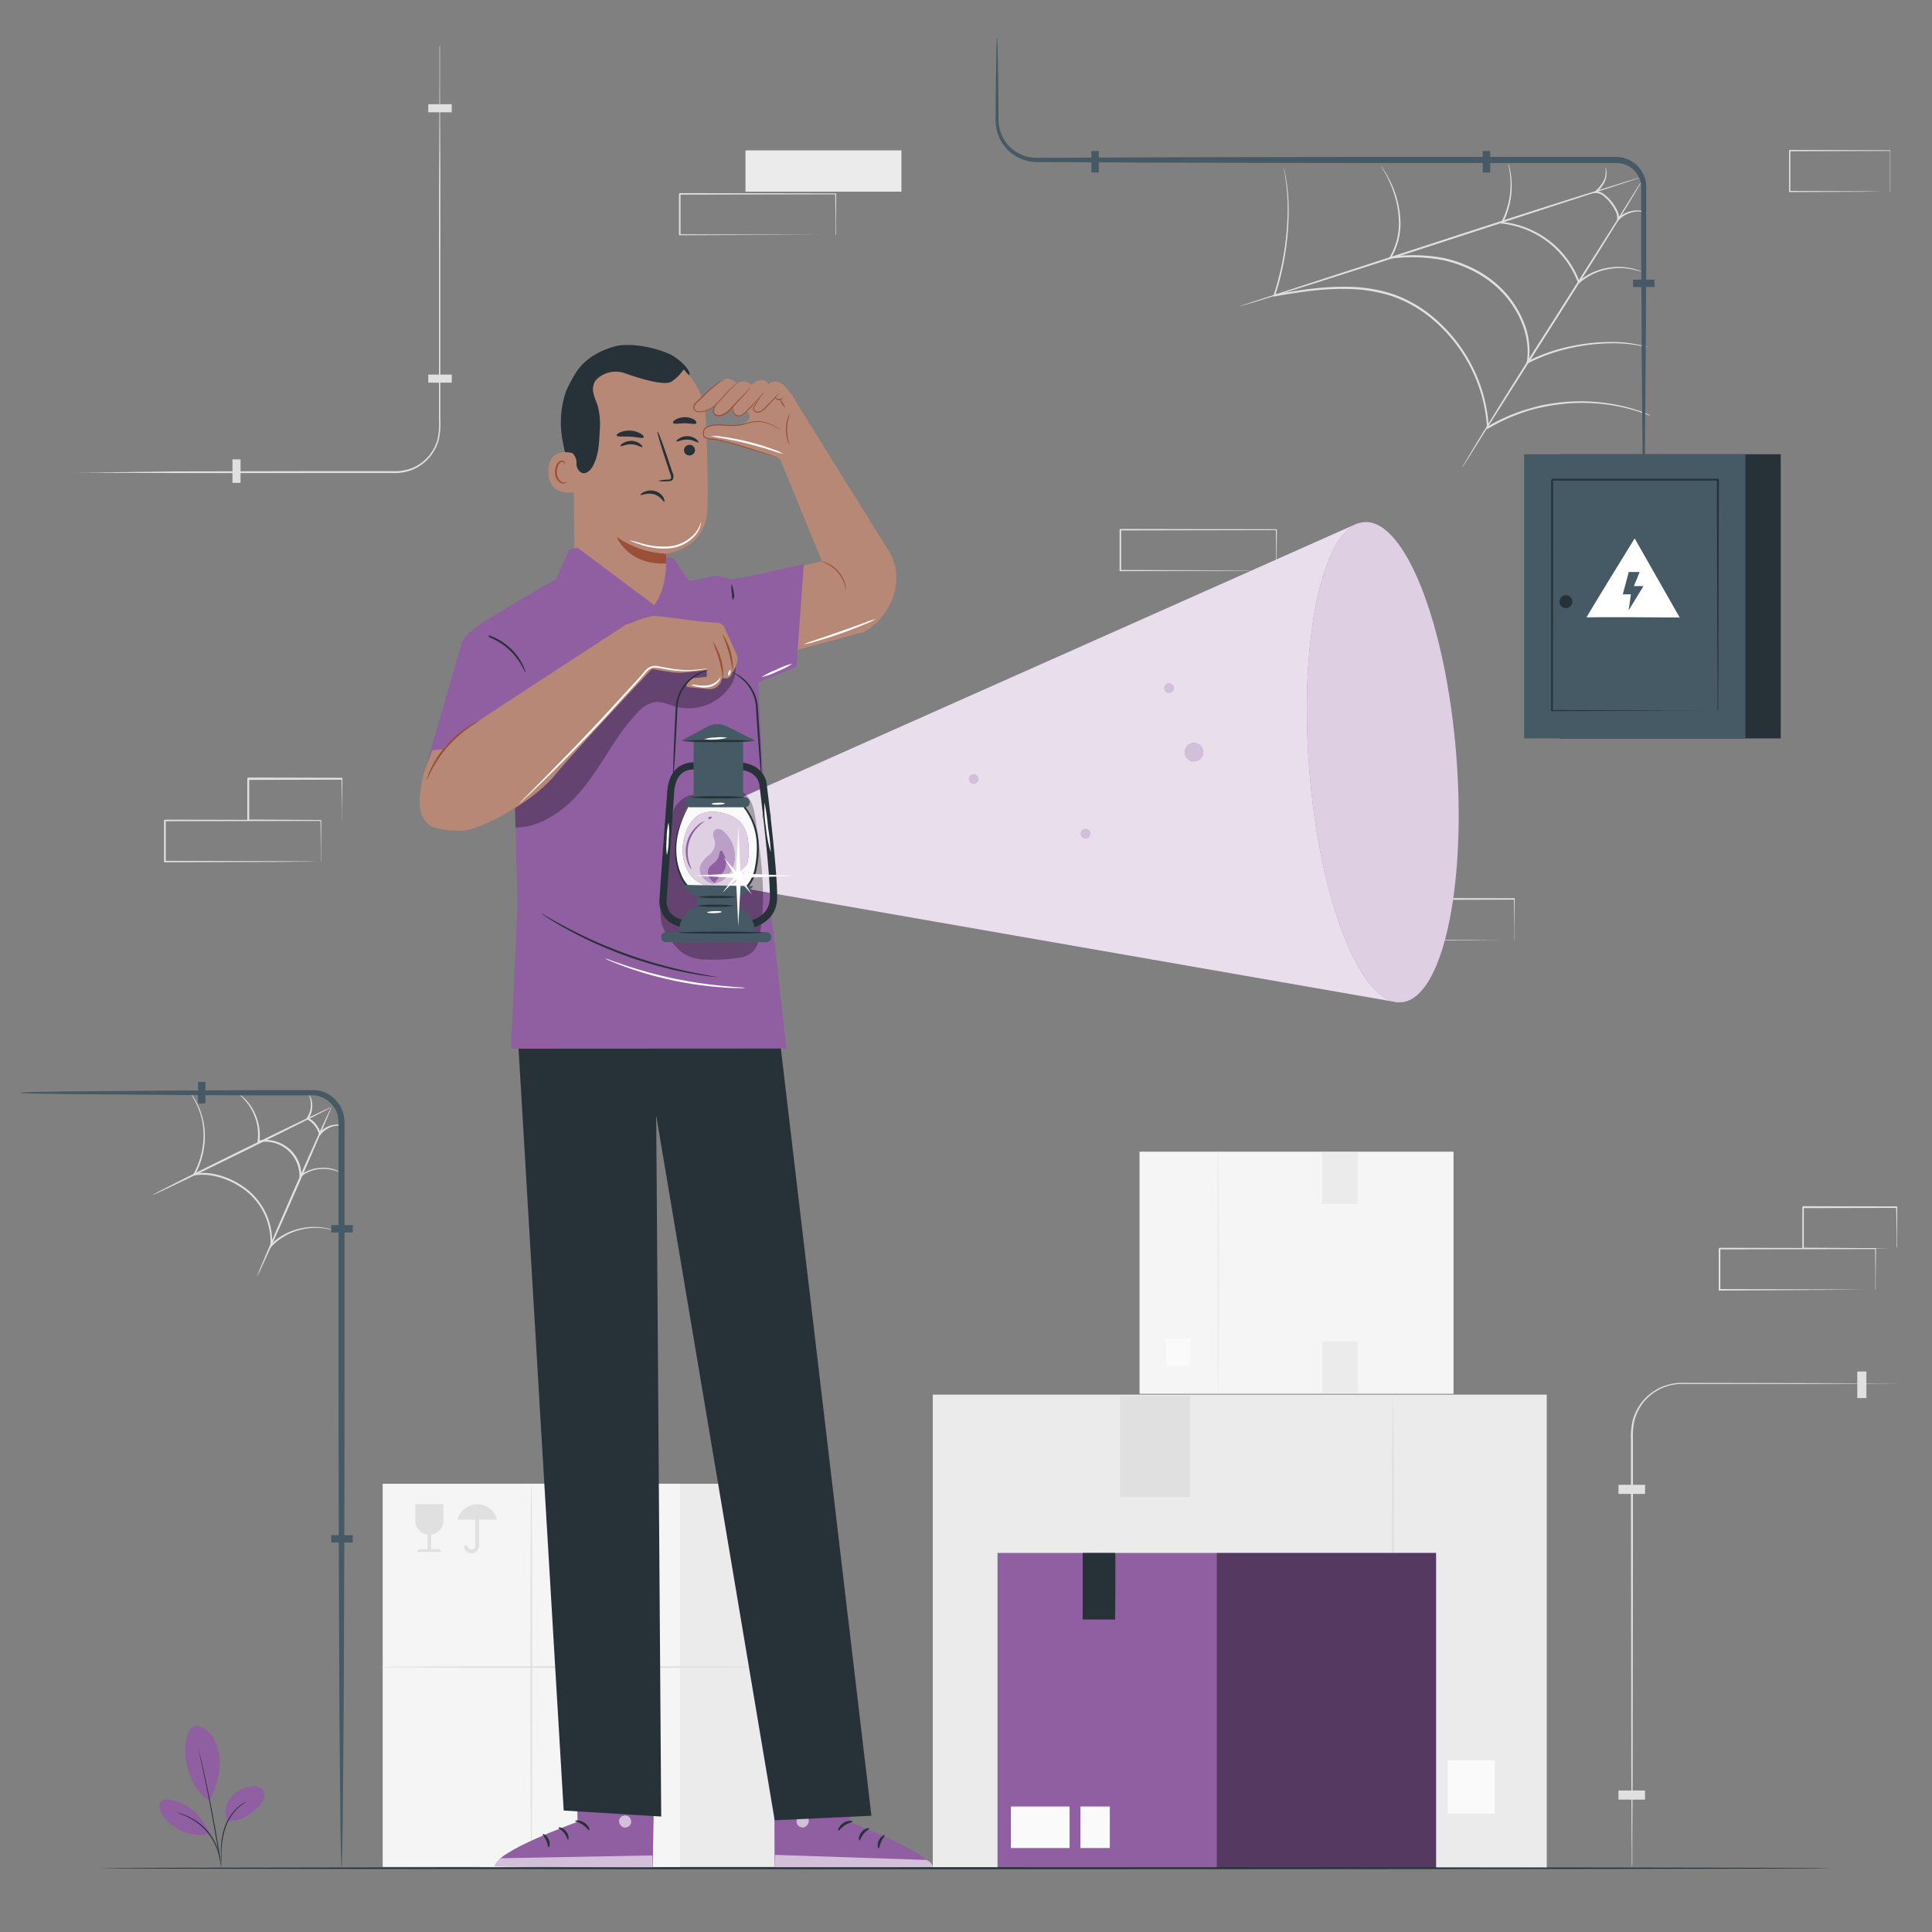 <svg xmlns="http://www.w3.org/2000/svg" viewBox="0 0 500 500"><rect x="0" y="0" width="500" height="500" fill="#808080" stroke="none"/><g id="freepik--background-complete--inject-5"><path d="M88.11,319.07A17.8,17.8,0,0,0,83,317.81a16,16,0,0,0-6,.66,15.12,15.12,0,0,0-6.59,4l-.43.46,0-.63a16.73,16.73,0,0,0-6.91-14.54c-3.89-2.79-8.61-4.22-12.73-3.58l-.48.08.23-.43a21.18,21.18,0,0,0,2.54-8.62,18.94,18.94,0,0,0-.79-7,22.82,22.82,0,0,0-2.79-5.63,1.92,1.92,0,0,1,.28.32c.16.23.44.55.74,1a18.07,18.07,0,0,1,2,4.21,18.89,18.89,0,0,1,.92,7.13,21.51,21.51,0,0,1-2.53,8.82l-.25-.35c4.29-.69,9.12.77,13.12,3.63a17.11,17.11,0,0,1,7.06,15l-.4-.17a15.37,15.37,0,0,1,6.81-4,16.08,16.08,0,0,1,6.11-.56,14.93,14.93,0,0,1,3.85.92c.43.16.74.34,1,.43A1.34,1.34,0,0,1,88.11,319.07Z" style="fill:#e0e0e0"></path><path d="M85.76,286.52c.06.13-10.24,5.32-23,11.6s-23.17,11.26-23.24,11.13,10.24-5.32,23-11.6S85.69,286.39,85.76,286.52Z" style="fill:#e0e0e0"></path><path d="M85.76,286.52c.13.06-4.06,9.9-9.36,22s-9.71,21.83-9.84,21.77,4.06-9.9,9.36-22S85.62,286.46,85.76,286.52Z" style="fill:#e0e0e0"></path><path d="M88.48,303.57a14.22,14.22,0,0,0-3-.91,10,10,0,0,0-3.52,0,9.37,9.37,0,0,0-4.08,1.85l-.38.3v-.49A8.88,8.88,0,0,0,67,295.62l-.34.07,0-.35a12.94,12.94,0,0,0-.42-5.45,13.76,13.76,0,0,0-1.87-3.9,18.49,18.49,0,0,0-2.61-2.88,3.77,3.77,0,0,1,.86.59,12.28,12.28,0,0,1,2,2.11,13.3,13.3,0,0,1,2,4,13.08,13.08,0,0,1,.51,5.64l-.29-.27a9.4,9.4,0,0,1,6.71,1.18A9.11,9.11,0,0,1,77,300a9.34,9.34,0,0,1,1,4.4l-.38-.19a9.76,9.76,0,0,1,4.31-1.86,10.1,10.1,0,0,1,3.63.05,8.78,8.78,0,0,1,2.21.76A3.6,3.6,0,0,1,88.48,303.57Z" style="fill:#e0e0e0"></path><path d="M88.43,291.22c0,.08-.68,0-1.76.17A6.23,6.23,0,0,0,83,293.61l-.31.4-.13-.49a6.05,6.05,0,0,0-1.16-2.25,6.34,6.34,0,0,0-1.91-1.59l-.25-.13.16-.23a6.07,6.07,0,0,0,1-4.21c-.14-1.11-.47-1.71-.4-1.74a3.36,3.36,0,0,1,.71,1.69,6.13,6.13,0,0,1-.93,4.55l-.09-.37A6.46,6.46,0,0,1,83,293.4l-.43-.09a6.12,6.12,0,0,1,4-2.23A3.45,3.45,0,0,1,88.43,291.22Z" style="fill:#e0e0e0"></path><path d="M427.08,107.5s-.07,0-.2,0l-.58-.2c-.51-.16-1.24-.47-2.23-.77a48.18,48.18,0,0,0-22.4-1.62c-1.31.18-2.64.51-4,.81s-2.74.74-4.13,1.26a46.31,46.31,0,0,0-8.37,3.91l-.33.2,0-.39a39.12,39.12,0,0,0-3.91-14.94,40,40,0,0,0-10.4-13.29,33,33,0,0,0-10-5.73,38.48,38.48,0,0,0-10.83-1.93c-7.17-.27-13.86.85-19.86,1.9l-.35.06.11-.34a72.53,72.53,0,0,0,3.63-24,54.19,54.19,0,0,0-.63-6.75c-.11-.77-.24-1.36-.3-1.76s-.09-.61-.09-.61a5,5,0,0,1,.15.6c.09.39.24,1,.37,1.75a49.71,49.71,0,0,1,.75,6.76A71.24,71.24,0,0,1,330,76.51l-.24-.27c6-1.08,12.71-2.23,19.95-2a39.35,39.35,0,0,1,11,1.94A33.6,33.6,0,0,1,370.84,82a40.5,40.5,0,0,1,10.51,13.47,39.33,39.33,0,0,1,3.93,15.14l-.35-.19a46.83,46.83,0,0,1,8.47-3.92c1.4-.51,2.81-.87,4.17-1.25s2.71-.62,4-.8a47.55,47.55,0,0,1,13.79-.17,45.09,45.09,0,0,1,8.71,2c1,.32,1.72.65,2.22.84l.56.23Z" style="fill:#e0e0e0"></path><path d="M425.17,46.4a5.2,5.2,0,0,1-.42.79l-1.3,2.21c-1.14,1.92-2.81,4.68-4.9,8.07-4.18,6.78-10.05,16.1-16.57,26.36s-12.39,19.52-16.69,26.28l-5,8-1.38,2.16a5.41,5.41,0,0,1-.52.73,6.65,6.65,0,0,1,.43-.78l1.3-2.22c1.14-1.91,2.81-4.67,4.9-8.06,4.18-6.78,10-16.1,16.56-26.36l16.69-26.28,5-8,1.38-2.16A7.19,7.19,0,0,1,425.17,46.4Z" style="fill:#e0e0e0"></path><path d="M425.4,45.63a1,1,0,0,1-.26.11l-.79.28-3,1-11.19,3.65-36.91,12c-14.42,4.7-27.49,8.91-37,11.89L325,78.07l-3.07.91-.8.22a1,1,0,0,1-.28.06l.26-.11.79-.27,3-1,11.19-3.64,36.92-12c14.41-4.7,27.48-8.91,37-11.89l11.24-3.48,3.07-.91.8-.23A1,1,0,0,1,425.4,45.63Z" style="fill:#e0e0e0"></path><path d="M426.37,89.92s-.79-.21-2.28-.49a34.83,34.83,0,0,0-6.49-.59,50.23,50.23,0,0,0-10,1A45.73,45.73,0,0,0,395.47,94l-.43.22.08-.47C396.3,87.06,393,79.24,387,74a28,28,0,0,0-6.56-4.27,31.71,31.71,0,0,0-7.08-2.42,42.71,42.71,0,0,0-13.56-.35l-.46.06.25-.39a17.2,17.2,0,0,0,2.43-9.78,25.67,25.67,0,0,0-1.58-7.73,31.55,31.55,0,0,0-2.13-4.62c-.28-.51-.53-.89-.68-1.15a4,4,0,0,1-.22-.41,2.53,2.53,0,0,1,.28.37c.16.25.43.62.74,1.12A30.58,30.58,0,0,1,360.72,49a25.25,25.25,0,0,1,1.69,7.79,17.43,17.43,0,0,1-2.41,10l-.21-.33a42.71,42.71,0,0,1,13.71.29,32,32,0,0,1,7.21,2.45,28.64,28.64,0,0,1,6.68,4.34,26.08,26.08,0,0,1,6.84,9.54,19.45,19.45,0,0,1,1.36,10.7l-.34-.26a45.78,45.78,0,0,1,12.29-4.11,48.56,48.56,0,0,1,10.06-.9,31.59,31.59,0,0,1,6.52.72c.75.14,1.31.34,1.69.44A2.66,2.66,0,0,1,426.37,89.92Z" style="fill:#e0e0e0"></path><path d="M425.4,70.56a20.08,20.08,0,0,0-4.82-1.13,16.42,16.42,0,0,0-5.55.49,15.34,15.34,0,0,0-6.26,3.32l-.27.23-.12-.33a23.84,23.84,0,0,0-19.7-15.28l-.34,0,.16-.3a21.42,21.42,0,0,0,2.41-10.94,24.82,24.82,0,0,0-.37-3.18,9.51,9.51,0,0,1-.21-1.13s.05.09.11.28.15.45.24.82a19.67,19.67,0,0,1,.5,3.19,21.12,21.12,0,0,1-2.28,11.17l-.18-.33A24,24,0,0,1,408.83,73l-.38-.09a15.52,15.52,0,0,1,6.48-3.35,15.92,15.92,0,0,1,5.68-.39,15.13,15.13,0,0,1,3.6.85c.4.15.69.31.9.4S425.41,70.55,425.4,70.56Z" style="fill:#e0e0e0"></path><path d="M426.35,55.29a5.26,5.26,0,0,0-2.2-.56,7.18,7.18,0,0,0-5.2,2.2l-.54.57.12-.78a3.82,3.82,0,0,0-.38-1.95A11.17,11.17,0,0,0,417,52.84a11,11,0,0,0-1.87-2,3.23,3.23,0,0,0-2.14-.89l-.74.08.54-.49a10.05,10.05,0,0,0,1.92-2.2,5.48,5.48,0,0,0,.8-2.09,13.28,13.28,0,0,0,0-2,2,2,0,0,1,.17.52,5.7,5.7,0,0,1,.08,1.54,5.51,5.51,0,0,1-.74,2.27,10.26,10.26,0,0,1-1.94,2.34l-.2-.4a3.56,3.56,0,0,1,2.54,1,10.68,10.68,0,0,1,2,2.1,11.35,11.35,0,0,1,1.18,2,4.32,4.32,0,0,1,.39,2.24l-.42-.21a7.24,7.24,0,0,1,5.58-2.17,4,4,0,0,1,1.69.47C426.22,55.1,426.37,55.28,426.35,55.29Z" style="fill:#e0e0e0"></path><rect x="192.93" y="38.92" width="40.36" height="10.68" style="fill:#ebebeb"></rect><path d="M216.22,60.85a1.78,1.78,0,0,1,0-.2V60.1q0-.75,0-2.1c0-1.84,0-4.49-.07-7.83l.12.12-40.36.08c.09-.09-.2.21.21-.2h0v5.4c0,1.79,0,3.54,0,5.26l-.2-.21,28.76.1,8.49,0,2.3,0h.6l.21,0h-.76l-2.25,0-8.45.05-28.9.1h-.2V50.19h0c.41-.41.11-.12.2-.21l40.36.08h.13v.13c0,3.37-.06,6-.07,7.91q0,1.32,0,2.07c0,.22,0,.39,0,.53S216.23,60.85,216.22,60.85Z" style="fill:#e0e0e0"></path><rect x="124.35" y="383.99" width="76.92" height="99.17" style="fill:#ebebeb"></rect><rect x="99.04" y="383.99" width="76.92" height="99.17" style="fill:#f5f5f5"></rect><path d="M114.75,393.58v-4.31h-7.26v4.31a3.63,3.63,0,0,0,3.17,3.59v3.75H109c-.56,0-1,.33-1,.73h6.2c0-.4-.46-.73-1-.73h-1.61v-3.75A3.63,3.63,0,0,0,114.75,393.58Z" style="fill:#e0e0e0;fill-rule:evenodd"></path><path d="M128.65,393.29a5.3,5.3,0,0,0-5.12-4h0a5.3,5.3,0,0,0-5.12,4H123V400a1,1,0,0,1-2,0h-1a2,2,0,0,0,4,0v-6.75Z" style="fill:#e0e0e0;fill-rule:evenodd"></path><path d="M201.46,431.44c0,.13-23.08.23-51.56.23s-51.56-.1-51.56-.23,23.08-.23,51.56-.23S201.46,431.31,201.46,431.44Z" style="fill:#e0e0e0"></path><path d="M137.5,483.57c-.13,0-.23-22.33-.23-49.86s.1-49.86.23-49.86.24,22.32.24,49.86S137.63,483.57,137.5,483.57Z" style="fill:#e0e0e0"></path><rect x="294.91" y="298.06" width="81.26" height="62.67" transform="translate(671.08 658.78) rotate(180)" style="fill:#f5f5f5"></rect><path d="M315.27,360.28c.11,0,.2-14,.2-31.19s-.09-31.2-.2-31.2-.2,14-.2,31.2S315.16,360.28,315.27,360.28Z" style="fill:#ebebeb"></path><rect x="301.8" y="346.46" width="6.23" height="7.04" transform="translate(609.83 699.97) rotate(180)" style="fill:#fafafa"></rect><rect x="342.15" y="298.22" width="9.23" height="13.37" style="fill:#ebebeb"></rect><rect x="342.15" y="347.17" width="9.23" height="13.37" style="fill:#ebebeb"></rect><rect x="241.4" y="360.93" width="158.9" height="122.56" style="fill:#ebebeb"></rect><path d="M360.49,482.63c-.17,0-.31-27.32-.31-61s.14-61,.31-61,.32,27.32.32,61S360.66,482.63,360.49,482.63Z" style="fill:#e0e0e0"></path><rect x="374.65" y="455.6" width="12.18" height="13.77" style="fill:#fafafa"></rect><rect x="289.88" y="361.25" width="18.05" height="26.15" style="fill:#e0e0e0"></rect><rect x="289.88" y="456.98" width="18.05" height="26.15" style="fill:#e0e0e0"></rect><path d="M330.25,147.75a1.78,1.78,0,0,1,0-.2V147q0-.76,0-2.1c0-1.85,0-4.5-.07-7.84l.12.13-40.35.08c.09-.1-.21.2.2-.21h0v5.41c0,1.78,0,3.53,0,5.25l-.2-.2,28.76.09,8.49.06,2.3,0h.6l.21,0h-.76l-2.25,0-8.44.06-28.91.09h-.2V137.09h0c.41-.41.11-.11.21-.2l40.35.08h.13v.12c0,3.37-.05,6.05-.07,7.91q0,1.34,0,2.07c0,.22,0,.39,0,.53S330.26,147.75,330.25,147.75Z" style="fill:#e0e0e0"></path><path d="M489.13,49.61a1.49,1.49,0,0,1,0-.19c0-.15,0-.33,0-.55,0-.5,0-1.2,0-2.1,0-1.85,0-4.5,0-7.84l.08.13-26,.08.13-.21h0V49.61l-.13-.2,18.54.09,5.47.06,1.48,0,.38,0h0l-.37,0-1.45,0-5.44.06-18.63.09H463V39h0l.13-.2,26,.08h.08v.12c0,3.38,0,6,0,7.91,0,.89,0,1.58,0,2.08,0,.21,0,.38,0,.52S489.13,49.61,489.13,49.61Z" style="fill:#e0e0e0"></path><path d="M391.87,243.38a.58.58,0,0,1,0-.19c0-.14,0-.32,0-.55q0-.75,0-2.1c0-1.84,0-4.49-.07-7.83l.13.12-40.36.08.2-.2h0v10.67l-.2-.2,28.76.09,8.49.06,2.29,0h.82l-.19,0h-.57l-2.26,0-8.44.05-28.9.09h-.2v-.21c0-1.71,0-3.47,0-5.25v-5.42h0l.21-.21,40.36.08H392v.13c0,3.37-.05,6-.07,7.91q0,1.32,0,2.07c0,.21,0,.39,0,.52A.86.86,0,0,1,391.87,243.38Z" style="fill:#e0e0e0"></path><path d="M83,223a1.78,1.78,0,0,1,0-.2v-.54q0-.76,0-2.1c0-1.85,0-4.5-.07-7.84l.12.13-40.35.08c.09-.09-.21.2.2-.21h0v5.41c0,1.78,0,3.53,0,5.25l-.2-.2,28.76.09,8.49.06,2.3,0,.6,0a.67.67,0,0,1,.21,0h-.76L80,223l-8.44.06-28.91.09h-.2V212.33h0c.41-.41.11-.11.21-.2l40.35.08h.13v.12c0,3.37-.05,6.05-.07,7.91q0,1.34,0,2.07v.53C83,222.94,83,223,83,223Z" style="fill:#e0e0e0"></path><path d="M88.47,212.31s0-.07,0-.2l0-.57c0-.52,0-1.24,0-2.14,0-1.87-.05-4.51-.08-7.77l.15.15-24.25.06.2-.2h0v5.48c0,1.79,0,3.52,0,5.18l-.19-.19,17.34.09,5.06,0,1.36,0,.49,0-.44,0-1.33,0-5,0-17.47.1H64v-.2c0-1.66,0-3.39,0-5.18v-5.48h0l.21-.21,24.25.06h.14v.14c0,3.29-.06,6-.08,7.86,0,.89,0,1.59,0,2.11A6,6,0,0,1,88.47,212.31Z" style="fill:#e0e0e0"></path><path d="M485.33,333.81a.58.58,0,0,1,0-.19l0-.55q0-.75,0-2.1c0-1.84,0-4.49-.07-7.83l.13.12-40.36.08.2-.2h0v10.66l-.2-.2,28.76.09,8.49.06,2.29,0h.82l-.19,0h-.58l-2.25,0-8.44.06L445,334h-.2v-.2c0-1.71,0-3.47,0-5.25v-5.41h0c.41-.42.12-.12.21-.21l40.36.08h.12v.13c0,3.37-.05,6-.07,7.9,0,.89,0,1.58,0,2.08v.52A.86.86,0,0,1,485.33,333.81Z" style="fill:#e0e0e0"></path><path d="M490.8,323.14a1.07,1.07,0,0,1,0-.21v-.56c0-.53,0-1.24,0-2.14,0-1.88,0-4.52-.08-7.77l.15.15-24.25.05c-.18.19.25-.25.21-.2h0v2.76c0,.92,0,1.83,0,2.72v5.18l-.2-.2,17.35.09,5.05.06,1.36,0,.49,0-.44,0-1.32,0-5,.06-17.48.09h-.2v-8.09c0-.46,0-.92,0-1.38v-1.38h0l.21-.21,24.25.06H491v.15c0,3.29-.06,6-.08,7.86,0,.88,0,1.59,0,2.1A6.29,6.29,0,0,1,490.8,323.14Z" style="fill:#e0e0e0"></path><rect x="112.82" y="24.98" width="2.09" height="6.08" transform="translate(85.85 141.88) rotate(-90)" style="fill:#e0e0e0"></rect><rect x="60.16" y="118.89" width="2.09" height="6.08" transform="translate(122.41 243.85) rotate(180)" style="fill:#e0e0e0"></rect><rect x="112.82" y="94.95" width="2.09" height="6.08" transform="translate(15.88 211.85) rotate(-90)" style="fill:#e0e0e0"></rect><path d="M113.86,11.74s0,.18,0,.52,0,.89,0,1.55c0,1.38,0,3.38,0,5.94,0,5.18.05,12.64.09,21.86s0,20.21,0,32.41c0,6.1,0,12.5,0,19.14v15.3a19.72,19.72,0,0,1-.38,5.28,11.71,11.71,0,0,1-6.73,7.79,12.62,12.62,0,0,1-5.09.9h-5l-19.15,0-32.41,0-21.85-.09-5.94,0-1.55,0-.53,0,.53,0,1.55,0,5.94-.05L45.34,122l32.41-.06h24.17a12.24,12.24,0,0,0,4.89-.87,11.15,11.15,0,0,0,6.42-7.44,19.22,19.22,0,0,0,.37-5.15v-5.18c0-3.43,0-6.8,0-10.12,0-6.64,0-13,0-19.14,0-12.2,0-23.18.06-32.41s.06-16.68.08-21.86c0-2.56,0-4.56,0-5.94,0-.66,0-1.18,0-1.55S113.86,11.74,113.86,11.74Z" style="fill:#e0e0e0"></path><rect x="421.12" y="461.13" width="2.36" height="6.87" transform="translate(886.86 42.26) rotate(90)" style="fill:#e0e0e0"></rect><rect x="480.66" y="354.95" width="2.36" height="6.87" style="fill:#e0e0e0"></rect><rect x="421.12" y="382.02" width="2.36" height="6.87" transform="translate(807.76 -36.85) rotate(90)" style="fill:#e0e0e0"></rect><path d="M422.3,483s0-.17,0-.5,0-.83,0-1.45c0-1.3,0-3.17-.05-5.58,0-4.86-.05-11.87-.08-20.52,0-17.34-.05-41.27-.08-67.69v-9.79c0-1.61,0-3.21,0-4.79a19,19,0,0,1,.37-4.75,13,13,0,0,1,5.11-7.59,13.38,13.38,0,0,1,8.43-2.45l30.44.06,20.52.08,5.58.05,1.45,0,.49,0-.49,0-1.45,0-5.58,0-20.52.09-30.44,0a12.93,12.93,0,0,0-8.14,2.37,12.52,12.52,0,0,0-4.91,7.31,18.63,18.63,0,0,0-.35,4.63v14.58c0,26.42-.05,50.35-.07,67.69,0,8.65-.07,15.66-.09,20.52,0,2.41,0,4.28,0,5.58,0,.62,0,1.11,0,1.45S422.3,483,422.3,483Z" style="fill:#e0e0e0"></path></g><g id="freepik--Plant--inject-5"><path d="M50.93,446.57a7,7,0,0,1,4.35,3.32,12.46,12.46,0,0,1,1.55,5.35c.3,3.62-1,7.58-2.6,10.84-3.5-2-5.08-6.41-5.74-8.69-1.05-3.6-.76-10.75,2.44-10.82" style="fill:#905FA1"></path><path d="M58.84,471.23a6,6,0,0,1,.79-5.93A7.88,7.88,0,0,1,65,462.37a3.37,3.37,0,0,1,2.74.63,2.57,2.57,0,0,1,.54,2.53,5.25,5.25,0,0,1-1.51,2.22c-2.26,2.13-4.84,3.77-7.93,3.48" style="fill:#905FA1"></path><path d="M57.18,482.82a3.91,3.91,0,0,1,0-.74c0-.53,0-1.22,0-2a20.85,20.85,0,0,1,.78-6.67,12.91,12.91,0,0,1,3.55-5.68,8.51,8.51,0,0,1,1.68-1.17,4.15,4.15,0,0,1,.5-.24l.18-.07a15.19,15.19,0,0,0-2.23,1.62,13.22,13.22,0,0,0-3.43,5.62A22.36,22.36,0,0,0,57.3,480c0,.86,0,1.56-.06,2A4.89,4.89,0,0,1,57.18,482.82Z" style="fill:#263238"></path><path d="M51.19,452s0,.1.1.31.13.53.23.9c.2.78.47,1.92.8,3.32.65,2.82,1.5,6.72,2.34,11.05s1.51,8.26,2,11.12c.22,1.43.39,2.58.5,3.38l.12.93a1.54,1.54,0,0,1,0,.32,2.29,2.29,0,0,1-.08-.32c0-.23-.09-.54-.16-.91-.15-.83-.34-2-.59-3.37-.49-2.85-1.19-6.77-2-11.1s-1.65-8.23-2.26-11.05c-.3-1.39-.54-2.53-.72-3.35-.08-.37-.14-.68-.19-.91A1.11,1.11,0,0,1,51.19,452Z" style="fill:#263238"></path><path d="M54.12,474.4a13.94,13.94,0,0,0-9.45-8.53c-1.09-.28-2.45-.34-3.12.57s-.23,2.19.38,3.14a11.9,11.9,0,0,0,12.18,5.12" style="fill:#905FA1"></path><path d="M45.82,469.12a5.49,5.49,0,0,1,.68.15c.22.06.49.13.79.24s.66.22,1,.39.78.34,1.2.58a13.14,13.14,0,0,1,1.3.78,14,14,0,0,1,5.29,6.53,12.46,12.46,0,0,1,.43,1.25,9.65,9.65,0,0,1,.26,1.07,6.29,6.29,0,0,1,.14.81,4,4,0,0,1,.06.7c-.06,0-.15-1-.64-2.52a12,12,0,0,0-.46-1.23,14.76,14.76,0,0,0-.64-1.35,16.27,16.27,0,0,0-2-2.8,17,17,0,0,0-2.58-2.26c-.44-.29-.86-.57-1.28-.79a13,13,0,0,0-1.16-.6C46.78,469.41,45.8,469.18,45.82,469.12Z" style="fill:#263238"></path></g><g id="freepik--Character--inject-5"><path d="M149,450.4l.48,21.09S128.24,479.06,128,483l40.92.52.59-32.88Z" style="fill:#905FA1"></path><g style="opacity:0.6"><path d="M162.19,469.88a1.67,1.67,0,0,1,1.13,1.92,1.6,1.6,0,0,1-1.9,1.13,1.76,1.76,0,0,1-1.18-2,1.66,1.66,0,0,1,2.1-1" style="fill:#fff"></path></g><g style="opacity:0.6"><path d="M168.87,483.49l-.07-3.31-39.2.73s-1.84.77-1.65,2.06Z" style="fill:#fff"></path></g><path d="M148.85,471.27c0,.2,1,.3,2,1s1.49,1.5,1.67,1.42-.1-1.23-1.29-2S148.81,471.09,148.85,471.27Z" style="fill:#263238"></path><path d="M144.54,473c0,.19.81.54,1.48,1.4s.85,1.75,1,1.74.34-1.13-.51-2.18S144.54,472.8,144.54,473Z" style="fill:#263238"></path><path d="M142,478.1c.19,0,.48-1,0-2.06s-1.43-1.54-1.52-1.38.49.76.88,1.67S141.84,478.07,142,478.1Z" style="fill:#263238"></path><path d="M149.27,466.45c.09.18,1-.08,2.13,0s2,.46,2.12.29-.74-.89-2.07-1S149.18,466.29,149.27,466.45Z" style="fill:#263238"></path><g style="opacity:0.3"><polygon points="149.13 454.58 149.21 458.33 169.32 458.41 169.41 454.07 149.13 454.58"></polygon></g><path d="M149.25,462.2a3.94,3.94,0,0,0,2.05,0,9.27,9.27,0,0,0,3.34-1.24,2.7,2.7,0,0,0,.63-.47.89.89,0,0,0,.1-1.07,1.09,1.09,0,0,0-.87-.46,2.59,2.59,0,0,0-.77.09,8.34,8.34,0,0,0-1.28.42,7.42,7.42,0,0,0-1.9,1.22c-1,.87-1.3,1.61-1.23,1.65s.56-.55,1.54-1.27a7.87,7.87,0,0,1,1.84-1,7.78,7.78,0,0,1,1.18-.35c.43-.11.8-.11.91.09s0,.1,0,.23a2.1,2.1,0,0,1-.46.34,10.63,10.63,0,0,1-3.08,1.34A13.11,13.11,0,0,0,149.25,462.2Z" style="fill:#263238"></path><path d="M149.51,462.49a3.27,3.27,0,0,0,.57-2,6.83,6.83,0,0,0-.25-2.24,6.66,6.66,0,0,0-.51-1.26A1.7,1.7,0,0,0,148,456a1,1,0,0,0-.87.56,2.82,2.82,0,0,0-.22.75,4.58,4.58,0,0,0,0,1.38,4.77,4.77,0,0,0,.85,2.13c.79,1.07,1.62,1.32,1.64,1.25s-.63-.49-1.23-1.52a4.59,4.59,0,0,1-.57-3.12c.07-.43.24-.78.4-.73s.55.33.71.68a6.05,6.05,0,0,1,.49,1.12,7.6,7.6,0,0,1,.38,2.05C149.63,461.71,149.4,462.45,149.51,462.49Z" style="fill:#263238"></path><path d="M220.79,450.56l-.8,21.07s21.16,7.89,21.39,11.8l-40.92-.07-.11-32.9Z" style="fill:#905FA1"></path><g style="opacity:0.6"><path d="M207.34,469.84a1.67,1.67,0,0,0-1.16,1.9,1.62,1.62,0,0,0,1.88,1.17,1.77,1.77,0,0,0,1.22-2,1.67,1.67,0,0,0-2.09-1" style="fill:#fff"></path></g><g style="opacity:0.6"><path d="M200.46,483.36l.12-3.32,39.19,1.31s1.82.79,1.61,2.08Z" style="fill:#fff"></path></g><path d="M220.66,471.43c0,.2-1,.28-2,.93s-1.51,1.48-1.7,1.4.12-1.24,1.32-2S220.7,471.24,220.66,471.43Z" style="fill:#263238"></path><path d="M225,473.21c0,.19-.82.53-1.5,1.37s-.88,1.74-1.08,1.73-.33-1.14.54-2.17S224.94,473,225,473.21Z" style="fill:#263238"></path><path d="M227.38,478.35c-.19,0-.46-1,.05-2.05s1.45-1.53,1.54-1.36-.5.75-.91,1.65S227.57,478.33,227.38,478.35Z" style="fill:#263238"></path><path d="M220.31,466.6c-.09.18-1-.09-2.13,0s-2,.43-2.12.26.74-.88,2.08-.95S220.4,466.45,220.31,466.6Z" style="fill:#263238"></path><g style="opacity:0.3"><polygon points="220.63 454.73 220.49 458.49 200.38 458.27 200.35 453.93 220.63 454.73"></polygon></g><path d="M220.39,462.35a3.91,3.91,0,0,1-2,0,9.08,9.08,0,0,1-2.15-.66A9,9,0,0,1,215,461a2.48,2.48,0,0,1-.62-.48.86.86,0,0,1-.09-1.06,1.1,1.1,0,0,1,.88-.46,2.55,2.55,0,0,1,.77.11,7,7,0,0,1,1.27.44,7.64,7.64,0,0,1,1.89,1.24c.94.88,1.27,1.63,1.2,1.67s-.55-.56-1.52-1.29a7.92,7.92,0,0,0-1.82-1,8.14,8.14,0,0,0-1.18-.37c-.43-.11-.8-.12-.91.08s0,.1,0,.23a2.1,2.1,0,0,0,.46.35,9.94,9.94,0,0,0,1.08.62,10.42,10.42,0,0,0,2,.76A13.61,13.61,0,0,1,220.39,462.35Z" style="fill:#263238"></path><path d="M220.13,462.63a3.23,3.23,0,0,1-.54-2,6.47,6.47,0,0,1,.81-3.48,1.69,1.69,0,0,1,1.31-1,1,1,0,0,1,.85.58,2.58,2.58,0,0,1,.21.75,4.91,4.91,0,0,1,0,1.38,4.7,4.7,0,0,1-.88,2.11c-.8,1.06-1.64,1.3-1.65,1.23s.63-.48,1.24-1.5a4.73,4.73,0,0,0,.65-1.93,4.27,4.27,0,0,0,0-1.18c-.07-.43-.23-.79-.39-.74s-.55.32-.72.67a6.85,6.85,0,0,0-.51,1.11,7.32,7.32,0,0,0-.4,2C220,461.85,220.23,462.6,220.13,462.63Z" style="fill:#263238"></path><polygon points="199.3 247.78 225.52 469.92 200.49 471.09 169.82 288.65 171.12 470.12 145.88 468.56 133.4 257.89 199.3 247.78" style="fill:#263238"></polygon><path d="M148.84,125.84a71.67,71.67,0,0,1-3.28-12,25.23,25.23,0,0,1,.83-12.3c.22-.59,2-4.57,2.66-4.52.45,0-.66,3.75-.42,4.13a21.41,21.41,0,0,1,2.55,12.42,55.79,55.79,0,0,1-2.34,12.26" style="fill:#263238"></path><path d="M160.47,160.42a11.82,11.82,0,0,1-11.73-11.68l-.5-38.73c-.47-10.4,5.2-19.34,15.61-19.52l1,0a18.61,18.61,0,0,1,17.83,17.87c.35,9,.63,19,.37,23.8-.54,10-10.58,11.11-10.58,11.11s0,2.32,0,5.25a11.84,11.84,0,0,1-11.94,11.86Z" style="fill:#b78876"></path><path d="M172.43,143.31a24.16,24.16,0,0,1-12.84-4.37s2.87,7.38,12.87,6.9Z" style="fill:#995037"></path><path d="M179.87,116.48a1.43,1.43,0,0,1-1.43,1.38,1.37,1.37,0,0,1-1.42-1.34,1.43,1.43,0,0,1,1.43-1.39A1.37,1.37,0,0,1,179.87,116.48Z" style="fill:#263238"></path><path d="M180.74,114.5c-.19.18-1.23-.67-2.77-.73s-2.69.67-2.85.47.12-.41.62-.75a3.85,3.85,0,0,1,2.29-.6,3.74,3.74,0,0,1,2.2.81C180.68,114.08,180.83,114.42,180.74,114.5Z" style="fill:#263238"></path><path d="M166.23,115.71c-.18.18-1.23-.66-2.77-.72s-2.69.66-2.84.46.11-.41.62-.75a4,4,0,0,1,2.29-.6,3.74,3.74,0,0,1,2.19.81C166.17,115.29,166.32,115.63,166.23,115.71Z" style="fill:#263238"></path><path d="M170.3,124.46a10.72,10.72,0,0,1,2.51-.34c.39,0,.77-.09.85-.35a2.08,2.08,0,0,0-.22-1.18c-.33-1-.67-2-1-3-1.44-4.31-2.46-7.85-2.28-7.91s1.48,3.4,2.91,7.71l1,3a2.22,2.22,0,0,1,.14,1.54,1,1,0,0,1-.66.55,2.81,2.81,0,0,1-.67.06A9.87,9.87,0,0,1,170.3,124.46Z" style="fill:#263238"></path><path d="M171.92,129.86c-.22.11-.89-1.42-2.66-1.93s-3.34.35-3.44.15.23-.46.91-.78a4.22,4.22,0,0,1,2.83-.21,3.58,3.58,0,0,1,2.14,1.67C172,129.37,172,129.82,171.92,129.86Z" style="fill:#263238"></path><path d="M166.61,113.18c-.22.39-1.7-.08-3.51-.18s-3.33.13-3.5-.28c-.07-.2.24-.54.89-.83a6.12,6.12,0,0,1,5.34.35C166.44,112.62,166.71,113,166.61,113.18Z" style="fill:#263238"></path><path d="M180.2,109.55c-.3.35-1.54,0-3,0s-2.73.29-3-.07c-.13-.17.06-.52.6-.87a5,5,0,0,1,4.88,0C180.16,109,180.34,109.37,180.2,109.55Z" style="fill:#263238"></path><path d="M148.75,117.43c-.17-.08-6.78-2.31-6.84,4.53s6.81,5.48,6.82,5.29S148.75,117.43,148.75,117.43Z" style="fill:#b78876"></path><path d="M146.67,124.64s-.12.08-.32.17a1.17,1.17,0,0,1-.89,0,2.93,2.93,0,0,1-1.34-2.65,3.83,3.83,0,0,1,.35-1.7,1.37,1.37,0,0,1,.9-.91.61.61,0,0,1,.7.33c.09.19.05.33.08.34s.15-.11.1-.39a.76.76,0,0,0-.27-.43.84.84,0,0,0-.65-.18,1.68,1.68,0,0,0-1.26,1,4.18,4.18,0,0,0-.43,1.9,3.09,3.09,0,0,0,1.71,3,1.27,1.27,0,0,0,1.09-.17C146.65,124.8,146.69,124.65,146.67,124.64Z" style="fill:#995037"></path><path d="M178.23,97.07c1.1-.61-2.21-4.19-4.93-5.42-4.11-1.87-10.38-3-14.17-2-4.56,1.29-8.35,3.56-10.64,7.71a26.88,26.88,0,0,0-3,13.72,8.17,8.17,0,0,0,1,4.17c.95,1.51,2.78,2.47,2.7,4.55a2.89,2.89,0,0,0,.71,2.09c1.25,1.33,2.78.08,3.48-1.17,1.51-2.68,1.68-5.87,1.81-8.94a19.93,19.93,0,0,0-.43-6.5c-.33-1.14-.87-2.21-1.14-3.37a4.1,4.1,0,0,1,.49-3.41,3.52,3.52,0,0,1,.55-.56,7.12,7.12,0,0,1,7.07-1.34c3.85,1.36,10.42,3.4,12.14,2.09a10.56,10.56,0,0,0,3.06-3.1Z" style="fill:#263238"></path><path d="M203.52,271.36l-4.21-37.77-3.16-58.13-1.92-26.32-5.06.77-3.62-.95-7.35,1.45-3.84-5.9-1.9-.36c0,4.81-.72,9.24-3.18,12.44l-19.84-14.86-2.1.54-3.4,7.58s-20.76,11.78-21.88,13.46L133,197l.91,37.24-1.67,37.16Z" style="fill:#905FA1"></path><path d="M136,174.11c-.08,0-.41-.89-1.21-2.23a17.15,17.15,0,0,0-3.95-4.53,16.9,16.9,0,0,0-5.31-2.83c-1.48-.48-2.45-.59-2.43-.69a2,2,0,0,1,.69,0,11.61,11.61,0,0,1,1.85.33,15.16,15.16,0,0,1,5.52,2.79,14.93,14.93,0,0,1,3.95,4.75,10,10,0,0,1,.74,1.73C136,173.86,136.07,174.09,136,174.11Z" style="fill:#263238"></path><path d="M190,156.46a7.23,7.23,0,0,1-.57-2.66,7.43,7.43,0,0,1-.06-2.71,13.81,13.81,0,0,1,.63,5.37Z" style="fill:#263238"></path><path d="M185.5,252.84a2.36,2.36,0,0,1-.5,0l-1.41-.16c-1.22-.14-3-.42-5.15-.82a107.56,107.56,0,0,1-32.29-11.69c-1.93-1.07-3.46-2-4.49-2.67-.47-.31-.87-.56-1.19-.78s-.4-.28-.39-.3a2.15,2.15,0,0,1,.45.22l1.23.69c1.07.62,2.62,1.49,4.56,2.52a120.89,120.89,0,0,0,32.19,11.65c2.15.44,3.9.77,5.11,1l1.4.25A1.79,1.79,0,0,1,185.5,252.84Z" style="fill:#263238"></path><path d="M229.94,142.45,212.21,114l-6-9.71a22.25,22.25,0,0,0-2.8-4c-2.67-2.9-4.56-.81-4.56-.81a1.8,1.8,0,0,0-1.78-1.1,3,3,0,0,0-2.45,1.25,4.14,4.14,0,0,0-2.74-.93,2.09,2.09,0,0,0-1.27.41c-.66-.58-1.87-1.41-3-1-.91.33-6.42,4.52-7.78,6.63-.67,1,.57,2.4,2.25,1.77a14.63,14.63,0,0,0,2-.82,5.37,5.37,0,0,0,1.36-1.1s-1.39,2.44,0,2.86a3.17,3.17,0,0,0,2.61-.63c.53-.45,1.14-1,1.72-1.59a.36.36,0,0,0-.07.1c-.77,1.13,1.23,2.81,2.2,2.13a13.4,13.4,0,0,0,1.3-1c2.25,1.63-.88,3.72-2.2,3.61a41.48,41.48,0,0,0-6.1,0,4.37,4.37,0,0,0-2.79,1c-.74.76,0,2.38,1.09,2.54,2,.3,4.42.73,7,1.39,3,.78,11,3.36,11,3.36l.77.63,10.78,26.29-18.45,3.91-4.12,23.38,33.31-9C230.93,159.58,234.49,149.59,229.94,142.45Z" style="fill:#b78876"></path><path d="M201.13,118.31a1.89,1.89,0,0,1-.42-.1l-1.2-.34-4.38-1.3-3-.92c-1.09-.33-2.25-.68-3.49-1a32,32,0,0,0-3.9-.81,6.78,6.78,0,0,1-2.12-.38,1.48,1.48,0,0,1-.47-.36.64.64,0,0,1-.16-.28l-.05-.29a2.65,2.65,0,0,1,.08-1.15,1.56,1.56,0,0,1,.76-.89,5.52,5.52,0,0,1,1-.41,7.17,7.17,0,0,1,2.14-.26c1.41,0,2.73.21,4,.16a13.35,13.35,0,0,0,1.83-.18c.59-.11,1.16-.26,1.71-.4a9.07,9.07,0,0,1,3.15-.4,8.5,8.5,0,0,1,2.54.64,17.3,17.3,0,0,1,1.77.87c.48.27.83.49,1.07.64a2.13,2.13,0,0,1,.36.24,2.56,2.56,0,0,1-.38-.19l-1.1-.59a16.3,16.3,0,0,0-1.78-.82,8.42,8.42,0,0,0-2.5-.59,8.76,8.76,0,0,0-3.07.42c-.55.15-1.12.31-1.72.42a11.39,11.39,0,0,1-1.87.2c-1.29.06-2.64-.13-4-.15a6.79,6.79,0,0,0-2.05.26c-.66.21-1.42.45-1.62,1.12a2.5,2.5,0,0,0-.06,1l0,.25a.46.46,0,0,0,.1.18,1.14,1.14,0,0,0,.39.29,7,7,0,0,0,2,.36,32,32,0,0,1,3.93.83c1.24.32,2.4.67,3.48,1l3,.95,4.36,1.39,1.18.39A2.77,2.77,0,0,1,201.13,118.31Z" style="fill:#995037"></path><path d="M187.47,98.13c0,.05-.84.55-2.12,1.52a23.27,23.27,0,0,0-2.12,1.83c-.75.74-1.55,1.6-2.49,2.41a2.64,2.64,0,0,0-1,1.33.95.95,0,0,0,.66,1.16,2.74,2.74,0,0,0,1.42,0,6.5,6.5,0,0,0,1.24-.36,8.9,8.9,0,0,0,2.2-1.33,2.51,2.51,0,0,1-.49.51,6.63,6.63,0,0,1-1.63,1,6.78,6.78,0,0,1-1.27.4,3.06,3.06,0,0,1-1.56,0,1.28,1.28,0,0,1-.7-.54,1.3,1.3,0,0,1-.14-.92,2.82,2.82,0,0,1,1.09-1.49c.92-.8,1.72-1.65,2.49-2.38a18.4,18.4,0,0,1,2.19-1.81c.65-.47,1.21-.81,1.6-1A3.94,3.94,0,0,1,187.47,98.13Z" style="fill:#995037"></path><path d="M194.23,100.37a6.23,6.23,0,0,1-.63.75l-1.78,1.95L189.16,106a6.45,6.45,0,0,1-1.88,1.43,2.84,2.84,0,0,1-1.24.31,1.7,1.7,0,0,1-1.24-.5,1.14,1.14,0,0,1-.3-.67,2,2,0,0,1,.08-.7,3.91,3.91,0,0,1,.57-1.18h0l2.64-2.84c.81-.87,1.59-1.57,2.22-2.17a4.64,4.64,0,0,1,.93-.74,2.29,2.29,0,0,1,.88-.19c.47,0,.75,0,.73.06a2.23,2.23,0,0,0-.73,0A2.46,2.46,0,0,0,191,99a4.72,4.72,0,0,0-.87.75c-.62.62-1.38,1.33-2.17,2.2s-1.67,1.84-2.62,2.87v0a4,4,0,0,0-.52,1.1,1.71,1.71,0,0,0-.07.59.89.89,0,0,0,.23.51,1.41,1.41,0,0,0,1,.41,2.48,2.48,0,0,0,1.12-.28,6.44,6.44,0,0,0,1.8-1.35l2.71-2.84,1.84-1.9.51-.5A.9.9,0,0,1,194.23,100.37Z" style="fill:#995037"></path><path d="M202.51,103s0,.17-.21.32a1.17,1.17,0,0,1-.9.22,1.19,1.19,0,0,1-.77-.51c-.12-.21-.12-.36-.09-.37s.11.1.25.24a1.2,1.2,0,0,0,.66.36,1.31,1.31,0,0,0,.74-.11C202.38,103,202.48,103,202.51,103Z" style="fill:#995037"></path><path d="M203.16,105.46c-.06.05-.46-.36-.82-1a2.33,2.33,0,0,1-.45-1.19c.07,0,.34.46.69,1A3.9,3.9,0,0,1,203.16,105.46Z" style="fill:#995037"></path><path d="M204.36,115.13a3.44,3.44,0,0,1-.52-1.12,9.48,9.48,0,0,1-.44-3,9.29,9.29,0,0,1,.52-2.94,4.21,4.21,0,0,1,.54-1.12,15.37,15.37,0,0,0-.78,4.06A14.57,14.57,0,0,0,204.36,115.13Z" style="fill:#995037"></path><path d="M218.92,152.61c-.06,0-.11-.58-.39-1.46a9.32,9.32,0,0,0-.64-1.48,8.88,8.88,0,0,0-2.59-2.95,8.3,8.3,0,0,0-1.39-.83c-.84-.39-1.41-.52-1.39-.57s.14,0,.4.05a6,6,0,0,1,1.07.34,7.62,7.62,0,0,1,1.46.79,8.41,8.41,0,0,1,2.67,3.05,8.12,8.12,0,0,1,.6,1.55,6.2,6.2,0,0,1,.2,1.1A1.49,1.49,0,0,1,218.92,152.61Z" style="fill:#995037"></path><path d="M197.85,101.31a2.38,2.38,0,0,1-.28.42c-.2.26-.49.62-.86,1.06-.74.89-1.8,2.08-3,3.33a5.49,5.49,0,0,1-2,1.53,1.71,1.71,0,0,1-1.14,0,1.42,1.42,0,0,1-.73-.67,2.23,2.23,0,0,1-.21-1.38,1.27,1.27,0,0,1,.13-.49,2.38,2.38,0,0,1,0,.5,2.35,2.35,0,0,0,.27,1.27,1.24,1.24,0,0,0,.64.55,1.5,1.5,0,0,0,1,0,5.64,5.64,0,0,0,1.87-1.49c1.24-1.24,2.32-2.41,3.09-3.26A12.57,12.57,0,0,1,197.85,101.31Z" style="fill:#995037"></path><path d="M201.7,101.73a2.4,2.4,0,0,1-.3.39c-.21.24-.51.58-.89,1l-1.35,1.46-.8.85a7.22,7.22,0,0,1-.94.87,2.33,2.33,0,0,1-1.21.48,1.26,1.26,0,0,1-1.14-.5.93.93,0,0,1-.18-.58,1,1,0,0,1,.17-.53,8.93,8.93,0,0,1,.54-.76c.33-.46.6-.82.8-1.07a1.81,1.81,0,0,1,.32-.37s-.07.16-.24.43-.42.65-.73,1.11c-.15.24-.35.49-.5.76a.75.75,0,0,0,0,.87,1,1,0,0,0,.92.38,2,2,0,0,0,1.08-.44,6.55,6.55,0,0,0,.91-.83l.81-.84,1.38-1.41.95-.94C201.55,101.83,201.68,101.72,201.7,101.73Z" style="fill:#995037"></path><polygon points="192.54 149.4 208.03 146.01 206.12 172.52 190.61 178.97 187.36 174.6 186.87 160.92 192.54 149.4" style="fill:#905FA1"></polygon><path d="M122.37,163a7.17,7.17,0,0,0-3.16,4.34c-.94,3.2-8.66,30-8.66,30l13-.33,10.33-12.55L126,163.28Z" style="fill:#905FA1"></path><polygon points="191.01 229.63 361.68 259.41 351.42 135.4 191.01 206.78 191.01 229.63" style="fill:#905FA1"></polygon><g style="opacity:0.8"><polygon points="191.01 229.63 361.68 259.41 351.42 135.4 191.01 206.78 191.01 229.63" style="fill:#fff"></polygon></g><path d="M310.87,193.15a2.4,2.4,0,1,1-3.38-.36A2.4,2.4,0,0,1,310.87,193.15Z" style="fill:#905FA1"></path><g style="opacity:0.6"><path d="M310.87,193.15a2.4,2.4,0,1,1-3.38-.36A2.4,2.4,0,0,1,310.87,193.15Z" style="fill:#fff"></path></g><path d="M252.91,200.85a1.2,1.2,0,1,1-1.69-.18A1.21,1.21,0,0,1,252.91,200.85Z" style="fill:#905FA1"></path><g style="opacity:0.6"><path d="M252.91,200.85a1.2,1.2,0,1,1-1.69-.18A1.21,1.21,0,0,1,252.91,200.85Z" style="fill:#fff"></path></g><path d="M281.86,215a1.2,1.2,0,1,1-1.68-.18A1.2,1.2,0,0,1,281.86,215Z" style="fill:#905FA1"></path><g style="opacity:0.6"><path d="M281.86,215a1.2,1.2,0,1,1-1.68-.18A1.2,1.2,0,0,1,281.86,215Z" style="fill:#fff"></path></g><circle cx="302.54" cy="178.07" r="1.2" style="fill:#905FA1"></circle><g style="opacity:0.6"><circle cx="302.54" cy="178.07" r="1.2" style="fill:#fff"></circle></g><path d="M199.36,210.42a1.19,1.19,0,1,1-1.68-.18A1.18,1.18,0,0,1,199.36,210.42Z" style="fill:#905FA1"></path><g style="opacity:0.6"><path d="M199.36,210.42a1.19,1.19,0,1,1-1.68-.18A1.18,1.18,0,0,1,199.36,210.42Z" style="fill:#fff"></path></g><ellipse cx="357.85" cy="197.28" rx="19.11" ry="62.32" transform="translate(-14.1 28.08) rotate(-4.41)" style="fill:#905FA1"></ellipse><g style="opacity:0.7"><ellipse cx="357.85" cy="197.28" rx="19.11" ry="62.32" transform="translate(-14.1 28.08) rotate(-4.41)" style="fill:#fff"></ellipse></g><g style="opacity:0.3"><path d="M189.62,170.9a6.43,6.43,0,0,0-3.31-2.23c-6.12-2.18-13.09-.44-18.57,3s-9.78,8.51-14,13.46c-6.92,8.16-13.57,14.67-20.49,22.83l.15,6.18c5,.09,9.9-2.69,13.61-6s6.5-7.47,9.18-11.65,5.29-8.44,8.73-12a8,8,0,0,1,4.54-2.79c1.85-.23,3.63.68,5.43,1.19a13.07,13.07,0,0,0,14.09-5.3C190.29,175.63,191,172.88,189.62,170.9Z"></path></g><g style="opacity:0.3"><path d="M180.21,205.74c-2.33-.28-4.55,1.37-5.67,3.43a17.9,17.9,0,0,0-1.62,6.8q-.9,8.68-1.78,17.37a14.52,14.52,0,0,0,.3,6.4,14.22,14.22,0,0,0,2.34,3.8,13.46,13.46,0,0,0,3.23,3.33,11.57,11.57,0,0,0,5.62,1.44,39.37,39.37,0,0,0,8.26-.42,7,7,0,0,0,4-1.61,7.09,7.09,0,0,0,1.6-3.7c2-9.93.55-20.2-.91-30.24-.31-2.13-.66-4.37-2-6.06-1.72-2.18-4.76-3-7.52-2.66a25,25,0,0,0-7.83,2.71"></path></g><path d="M111.9,194.18l-2.2,5.88c-.65,2.47-1.63,7.82-.75,10.22.7,1.91,1.92,3.74,4,4,4.67.66,16.39-9.2,16.39-9.2l-2.74-12.33Z" style="fill:#b78876"></path><path d="M162.17,161.53s-40.22,26.19-42,27.5a22.38,22.38,0,0,0-7.26,7.11c-3.27,4.72-5.18,15.84.07,18.17a23.81,23.81,0,0,0,7.27.62c5.65-1,17.75-7.53,23.4-14.38s25.48-27.82,25.48-27.82Z" style="fill:#b78876"></path><path d="M161.59,161.91s5.64-2.4,7.53-2.51c1.53-.08,12.53,1.69,16.37,1.75a2.24,2.24,0,0,1,2,1.3c1,2.17,2.92,6.37,3.26,7.14.48,1.06-.33,3.24-1.32,4.58a1.66,1.66,0,0,1-2.43,1.21l-.43,1.06a3.12,3.12,0,0,1-3.17,1.91l-5.67-.55a2,2,0,0,1,2-2.32l3.2-.33-.05-1.75s-5.63.75-7.32.73-10.5-1.65-10.5-1.65Z" style="fill:#b78876"></path><path d="M187.17,175.43c-.15,0-.35-2.15-1.08-4.71s-1.68-4.5-1.54-4.57a15.68,15.68,0,0,1,2.62,9.28Z" style="fill:#995037"></path><path d="M189.65,173.43c-.16,0-.35-2.16-1.08-4.71s-1.68-4.5-1.54-4.58a15.74,15.74,0,0,1,2.62,9.29Z" style="fill:#995037"></path><path d="M123.82,186.59c.12.16-4.09,2.31-7.87,6.56s-5.33,8.73-5.51,8.63a2.56,2.56,0,0,1,.21-.79,21.56,21.56,0,0,1,.85-2.06,25.81,25.81,0,0,1,4.06-6.12,27.43,27.43,0,0,1,5.58-4.78c.8-.5,1.45-.89,1.93-1.12S123.8,186.55,123.82,186.59Z" style="fill:#995037"></path><path d="M183.13,173a3.71,3.71,0,0,1-.63.17c-.42.09-1,.21-1.84.31a24.58,24.58,0,0,1-6.87-.05c-.72-.1-1.47-.23-2.25-.37a11.29,11.29,0,0,0-2.37-.29,3.2,3.2,0,0,0-2,1.28c-.58.67-1.17,1.43-1.82,2.12l-8.39,9.19c-6,6.49-11.65,12.15-15.78,16.21-2.06,2-3.76,3.64-4.94,4.74l-1.37,1.26a3.55,3.55,0,0,1-.5.42s.13-.18.43-.49.77-.79,1.3-1.33l4.82-4.87c4.06-4.11,9.66-9.81,15.66-16.29l8.41-9.16c.67-.69,1.22-1.4,1.83-2.11a3.66,3.66,0,0,1,2.34-1.4,4.65,4.65,0,0,1,1.31.1l1.18.23,2.23.4a26.51,26.51,0,0,0,6.79.21c.81-.07,1.43-.16,1.85-.21A3.1,3.1,0,0,1,183.13,173Z" style="fill:#fff"></path><path d="M186.42,175.34c.05,0,0,.54-.56,1.15a4.51,4.51,0,0,1-2.76,1.4,8.3,8.3,0,0,1-3-.24c-.75-.19-1.19-.36-1.18-.43a3.56,3.56,0,0,1,1.25.07,11.28,11.28,0,0,0,2.91.08,4.87,4.87,0,0,0,2.57-1.13C186.15,175.75,186.34,175.31,186.42,175.34Z" style="fill:#fff"></path><path d="M189,173.43c.14,0,.13.4,0,.78s-.37.65-.5.6-.13-.4,0-.78S188.82,173.38,189,173.43Z" style="fill:#fff"></path><path d="M192.83,255.71a7.31,7.31,0,0,1-1.47,0c-.94,0-2.3,0-4-.15a94.18,94.18,0,0,1-25.7-5.4c-1.58-.58-2.85-1.08-3.71-1.46a7.2,7.2,0,0,1-1.32-.63,9.14,9.14,0,0,1,1.4.44c.88.33,2.16.77,3.75,1.3a116.48,116.48,0,0,0,12.65,3.44,119.45,119.45,0,0,0,13,1.94c1.67.15,3,.26,4,.32A7.66,7.66,0,0,1,192.83,255.71Z" style="fill:#fff"></path><path d="M181.43,135.09a2.2,2.2,0,0,1-.13.85,6.28,6.28,0,0,1-1,2.13,10,10,0,0,1-6.67,3.8,18,18,0,0,1-7.69-.88c-.94-.29-1.69-.57-2.2-.78a3,3,0,0,1-.78-.38,30.92,30.92,0,0,1,3.09.81,19.82,19.82,0,0,0,7.51.72,10.18,10.18,0,0,0,6.45-3.51A10.68,10.68,0,0,0,181.43,135.09Z" style="fill:#fff"></path><path d="M205.07,171.76a19.15,19.15,0,0,1-3.89,2,17.74,17.74,0,0,1-4.09,1.48,19.15,19.15,0,0,1,3.89-1.95A17.74,17.74,0,0,1,205.07,171.76Z" style="fill:#fff"></path><path d="M226.61,160.22a15.28,15.28,0,0,1-2.61,1.25c-1.64.7-3.94,1.6-6.51,2.51s-4.92,1.62-6.64,2.1a14.3,14.3,0,0,1-2.82.65,17.85,17.85,0,0,1,2.71-1l6.58-2.25,6.55-2.35A15.91,15.91,0,0,1,226.61,160.22Z" style="fill:#fff"></path><path d="M178.1,208.78S172,217.92,176.22,227a10.12,10.12,0,0,0,5,4.93l.14.06h8.87a10.23,10.23,0,0,0,5.24-6.86c.94-4.4,1.31-11-2.8-16.15l-.38-1.29Z" style="fill:#fafafa"></path><path d="M178.1,208.78l.94-.09,2.8-.27c2.44-.24,6-.61,10.47-1h.17l0,.16.39,1.29,0-.07a16.69,16.69,0,0,1,3.48,9.89,25.36,25.36,0,0,1-.5,6,10.38,10.38,0,0,1-2.89,5.62,10.93,10.93,0,0,1-1.22,1c-.22.16-.44.31-.67.45l-.34.21-.17.09-.09.05,0,0h0l-.12,0h-8.93l-.05,0a10.58,10.58,0,0,1-4.35-3.51,9.69,9.69,0,0,1-1.22-2.34c-.14-.4-.33-.79-.44-1.19s-.21-.8-.31-1.19a18.28,18.28,0,0,1,.17-8.34,24.2,24.2,0,0,1,1.94-5.13c.3-.56.55-1,.72-1.27a2.36,2.36,0,0,1,.3-.41,3.1,3.1,0,0,1-.22.45c-.16.3-.38.73-.65,1.31a25.39,25.39,0,0,0-1.79,5.12,18.18,18.18,0,0,0-.06,8.18c.1.38.21.76.32,1.15s.29.76.43,1.15a9,9,0,0,0,1.19,2.24,10.12,10.12,0,0,0,4.18,3.33l-.1,0h8.87l-.12,0h0l0,0,.08,0,.16-.09.33-.2c.21-.13.42-.28.63-.43a10,10,0,0,0,3.92-6.35,25.49,25.49,0,0,0,.5-5.84,16.3,16.3,0,0,0-3.31-9.65l0,0v0c-.13-.45-.26-.9-.37-1.3l.21.15c-4.3.32-7.82.53-10.31.69Z" style="fill:#263238"></path><path d="M193.74,219.44c-.07-2.5-.63-5.16-2.43-6.91a9.27,9.27,0,0,0-4.67-2.18,8.62,8.62,0,0,0-5.08.22c-2.28,1-3.66,3.35-4.33,5.74a12.16,12.16,0,0,0,.48,8.51,8,8,0,0,0,6.84,4.64l2-.16a6.24,6.24,0,0,0,5.73-3.18A12.2,12.2,0,0,0,193.74,219.44Z" style="fill:#905FA1"></path><g style="opacity:0.8"><path d="M193.74,219.44c-.07-2.5-.63-5.16-2.43-6.91a9.27,9.27,0,0,0-4.67-2.18,8.62,8.62,0,0,0-5.08.22c-2.28,1-3.66,3.35-4.33,5.74a12.16,12.16,0,0,0,.48,8.51,8,8,0,0,0,6.84,4.64l2-.16a6.24,6.24,0,0,0,5.73-3.18A12.2,12.2,0,0,0,193.74,219.44Z" style="fill:#fff"></path></g><path d="M193.74,219.44c-.07-2.5-.63-5.16-2.43-6.91a9.27,9.27,0,0,0-4.67-2.18,8.62,8.62,0,0,0-5.08.22c-2.28,1-3.66,3.35-4.33,5.74a12.16,12.16,0,0,0,.48,8.51,8,8,0,0,0,6.84,4.64l2-.16a6.24,6.24,0,0,0,5.73-3.18A12.2,12.2,0,0,0,193.74,219.44Z" style="fill:#905FA1"></path><g style="opacity:0.7"><path d="M193.74,219.44c-.07-2.5-.63-5.16-2.43-6.91a9.27,9.27,0,0,0-4.67-2.18,8.62,8.62,0,0,0-5.08.22c-2.28,1-3.66,3.35-4.33,5.74a12.16,12.16,0,0,0,.48,8.51,8,8,0,0,0,6.84,4.64l2-.16a6.24,6.24,0,0,0,5.73-3.18A12.2,12.2,0,0,0,193.74,219.44Z" style="fill:#fff"></path></g><path d="M184.57,228.69h0Z" style="fill:#905FA1"></path><path d="M190.17,221.07a8.71,8.71,0,0,0-2.64-5.63,3.1,3.1,0,0,0-1.17-.8,1.36,1.36,0,0,0-1.35.2,1.71,1.71,0,0,0-.34,1.68,10.59,10.59,0,0,1,.45,1.74,4.26,4.26,0,0,1-1.72,3.13,6.41,6.41,0,0,0-2.2,2.9,3.31,3.31,0,0,0,.85,2.93,4.33,4.33,0,0,0,2.5,1.47,5.8,5.8,0,0,0,3.53-1.8A7.7,7.7,0,0,0,190.17,221.07Z" style="fill:#905FA1"></path><g style="opacity:0.4"><path d="M184.57,228.69h0Z" style="fill:#fff"></path><path d="M190.17,221.07a8.71,8.71,0,0,0-2.64-5.63,3.1,3.1,0,0,0-1.17-.8,1.36,1.36,0,0,0-1.35.2,1.71,1.71,0,0,0-.34,1.68,10.59,10.59,0,0,1,.45,1.74,4.26,4.26,0,0,1-1.72,3.13,6.41,6.41,0,0,0-2.2,2.9,3.31,3.31,0,0,0,.85,2.93,4.33,4.33,0,0,0,2.5,1.47,5.8,5.8,0,0,0,3.53-1.8A7.7,7.7,0,0,0,190.17,221.07Z" style="fill:#fff"></path></g><path d="M185,228.47a3.16,3.16,0,0,1-1.77-2.44,2.4,2.4,0,0,1,.28-1.49,7.5,7.5,0,0,1,1.54-1.43,3.81,3.81,0,0,0,1.16-2.27,1.34,1.34,0,0,1,.1-.44.35.35,0,0,1,.35-.23c.16,0,.27.17.35.31a6.57,6.57,0,0,1,.8,2,4.2,4.2,0,0,1-.12,2.17c-.51,1.45-1.89,2.41-2.64,3.75" style="fill:#905FA1"></path><path d="M182.31,212.54c0,.07-.66.47-1.56,1.37a9.42,9.42,0,0,0-2.47,4.2,9.56,9.56,0,0,0,0,4.87c.33,1.23.74,1.92.66,2a4.58,4.58,0,0,1-1-1.86,8.89,8.89,0,0,1-.18-5.12,8.78,8.78,0,0,1,2.73-4.33A4.37,4.37,0,0,1,182.31,212.54Z" style="fill:#905FA1"></path><path d="M184.19,211.48c.05.14-.11.32-.36.42s-.5.07-.55-.07.11-.32.36-.42S184.13,211.35,184.19,211.48Z" style="fill:#905FA1"></path><path d="M185.31,240.24c-2.5,0-5.15-.05-7.49-.19a7.63,7.63,0,0,1-5.69-2.48,6.85,6.85,0,0,1-1.46-4.81c0-.66,1.41-19.74,2-27.78.21-3,1.19-5.18,2.92-6.47a7,7,0,0,1,5.22-1.1l9.26-.12c6.17-.22,8.16,3.53,8.34,5.56.16,1.28,3.21,25.73,2.65,30.52-.63,5.33-5.94,6.61-6.16,6.66l-.17,0C194.62,240.05,190.26,240.24,185.31,240.24Zm-5.83-41.09a4.73,4.73,0,0,0-2.85.87c-1.26.94-2,2.65-2.16,5.08-.55,8.15-1.94,27.61-1.95,27.8v0a5.1,5.1,0,0,0,1.06,3.45,5.92,5.92,0,0,0,4.36,1.8c6.5.39,15.56,0,16.58,0,.58-.15,4.21-1.27,4.66-5,.54-4.58-2.62-29.84-2.66-30.09v0a4.12,4.12,0,0,0-.94-2c-1.11-1.32-3-1.94-5.5-1.85l-9.5.11-.11,0A4.44,4.44,0,0,0,179.48,199.15Z" style="fill:#263238"></path><path d="M176.31,191.71h19.21L188.21,188a5.62,5.62,0,0,0-2.51-.6h0a5.54,5.54,0,0,0-2.64.67Z" style="fill:#455a64"></path><rect x="179.5" y="190.94" width="12.83" height="15.99" style="fill:#455a64"></rect><rect x="177.4" y="206.34" width="16.6" height="2.58" rx="1.17" style="fill:#455a64"></rect><path d="M174.18,201.91a5.59,5.59,0,0,1,0-1.28c0-.92.05-2.08.08-3.46.09-2.92.26-6.95.47-11.41.06-1.12.08-2.19.19-3.26a10.6,10.6,0,0,1,.78-3,10.41,10.41,0,0,1,3.16-4.11,9.89,9.89,0,0,1,3.08-1.65,6.71,6.71,0,0,1,.92-.23c.21,0,.33-.06.33,0a9.64,9.64,0,0,1-1.18.46,10.91,10.91,0,0,0-2.92,1.74,10.38,10.38,0,0,0-3,4,10.53,10.53,0,0,0-.72,2.86c-.09,1-.11,2.13-.17,3.24-.21,4.45-.43,8.48-.62,11.4-.1,1.38-.18,2.53-.25,3.45A5.81,5.81,0,0,1,174.18,201.91Z" style="fill:#263238"></path><path d="M189.49,174a.87.87,0,0,1,.3.08,5.1,5.1,0,0,1,.82.37,9.75,9.75,0,0,1,2.65,2,10.56,10.56,0,0,1,2.46,4.25,12.21,12.21,0,0,1,.44,2.88c.07,1,.14,2,.21,3.07.28,4.21.51,8,.65,10.78,0,1.3.1,2.39.13,3.27a5.21,5.21,0,0,1,0,1.21,5.68,5.68,0,0,1-.18-1.19c-.08-.88-.18-2-.3-3.26-.23-2.76-.52-6.57-.8-10.78-.07-1.05-.13-2.08-.2-3.07a11.65,11.65,0,0,0-.4-2.78A10.5,10.5,0,0,0,193,176.7,14.44,14.44,0,0,0,189.49,174Z" style="fill:#263238"></path><path d="M176.52,229s2.42,2.72,4.41,3.33h9.42a9.34,9.34,0,0,0,4.59-3Z" style="fill:#455a64"></path><path d="M182.44,234.34h6.17A6.69,6.69,0,0,1,195.3,241v.7a0,0,0,0,1,0,0H175.75a0,0,0,0,1,0,0V241A6.69,6.69,0,0,1,182.44,234.34Z" style="fill:#455a64"></path><rect x="180.42" y="230.63" width="10.05" height="5.26" style="fill:#455a64"></rect><rect x="171.13" y="241.22" width="28.44" height="2.61" rx="1.18" style="fill:#455a64"></rect><path d="M193,206.35a51.55,51.55,0,0,1-7.26.26,51.34,51.34,0,0,1-7.25-.26,48.7,48.7,0,0,1,7.25-.27A48.89,48.89,0,0,1,193,206.35Z" style="fill:#263238"></path><path d="M195.28,191.77a82.56,82.56,0,0,1-9.44.27,82.41,82.41,0,0,1-9.44-.27,86.9,86.9,0,0,1,9.44-.26A87.05,87.05,0,0,1,195.28,191.77Z" style="fill:#263238"></path><path d="M190.59,232.15a24.64,24.64,0,0,1-5,.26,24.64,24.64,0,0,1-5-.26,24.64,24.64,0,0,1,5-.26A24.64,24.64,0,0,1,190.59,232.15Z" style="fill:#263238"></path><path d="M190,234.41a23,23,0,0,1-4.84.26,22.92,22.92,0,0,1-4.83-.26,22.92,22.92,0,0,1,4.83-.26A23,23,0,0,1,190,234.41Z" style="fill:#263238"></path><path d="M197.25,241.36c0,.15-4.84.26-10.8.26s-10.81-.11-10.81-.26,4.84-.26,10.81-.26S197.25,241.22,197.25,241.36Z" style="fill:#263238"></path><path d="M186.78,236c0,.14-.83.29-1.88.32s-1.89-.06-1.89-.2.83-.29,1.88-.32S186.78,235.81,186.78,236Z" style="fill:#fff"></path><path d="M187.57,207.94c0,.14-.76.28-1.7.32s-1.7-.06-1.7-.21.75-.28,1.69-.31S187.56,207.79,187.57,207.94Z" style="fill:#fff"></path><path d="M188.17,190.94a17,17,0,0,1-5.92.38,9,9,0,0,1,2.95-.45A8.9,8.9,0,0,1,188.17,190.94Z" style="fill:#fff"></path><path d="M172.59,221.32a18.05,18.05,0,0,1-.05-4.24,17.85,17.85,0,0,1,.47-4.21,16.81,16.81,0,0,1,.05,4.24A16.78,16.78,0,0,1,172.59,221.32Z" style="fill:#fff"></path><path d="M199.48,220.54a31,31,0,0,1-1.24-6.38,30.76,30.76,0,0,1-.38-6.49,59,59,0,0,1,.9,6.42A59.58,59.58,0,0,1,199.48,220.54Z" style="fill:#fff"></path><polygon points="191.78 227.19 191.06 239.63 190.48 227.19 179.65 226.61 190.46 226.04 191.11 213.78 191.63 226.05 205.52 226.66 191.78 227.19" style="fill:#fff"></polygon><polygon points="190.1 226.41 187.29 221.9 190.79 225.93 190.1 226.41" style="fill:#fff"></polygon><polygon points="191.1 226.1 194.87 222.4 191.7 226.71 191.1 226.1" style="fill:#fff"></polygon><polygon points="191.78 227 194.58 231.51 191.08 227.48 191.78 227" style="fill:#fff"></polygon><polygon points="190.77 227.31 187.01 231.01 190.17 226.71 190.77 227.31" style="fill:#fff"></polygon><path d="M202.7,117.47a18.73,18.73,0,0,1-2.72-.8c-1.67-.54-4-1.23-6.57-1.88s-5-1.1-6.68-1.41a19.88,19.88,0,0,1-2.78-.56,13.07,13.07,0,0,1,2.84.19,59.85,59.85,0,0,1,6.75,1.28,58.83,58.83,0,0,1,6.56,2A13,13,0,0,1,202.7,117.47Z" style="fill:#fff"></path></g><g id="freepik--light-controls--inject-5"><path d="M425.4,129.43a2.51,2.51,0,0,1-.08-.72c0-.49,0-1.2-.08-2.12,0-1.88-.08-4.62-.14-8.14-.06-7.09-.15-17.32-.25-30,0-6.32-.06-13.25-.1-20.68,0-3.72,0-7.57,0-11.53,0-2,0-4,0-6,0-.51,0-1,0-1.54l0-.7-.11-.68a6.46,6.46,0,0,0-1.15-2.53,6.38,6.38,0,0,0-4.87-2.6c-2.07,0-4.29,0-6.46,0H398.68l-28.16,0c-38.61,0-73.55-.09-98.85-.23h-2.34a18.84,18.84,0,0,1-2.35-.11,11,11,0,0,1-4.3-1.56,10.7,10.7,0,0,1-4.74-6.68,14.5,14.5,0,0,1-.27-3.71c0-1.17,0-2.29,0-3.37,0-2.15.05-4.11.07-5.88.06-3.53.11-6.27.14-8.15,0-.92.06-1.62.08-2.12a2.6,2.6,0,0,1,.08-.72,2.6,2.6,0,0,1,.08.72c0,.5,0,1.2.08,2.12,0,1.88.08,4.62.14,8.15,0,1.77.05,3.73.07,5.88,0,1.08,0,2.2,0,3.37a13.86,13.86,0,0,0,.31,3.51,9.78,9.78,0,0,0,4.42,6,9.65,9.65,0,0,0,3.91,1.36c1.38.15,3,0,4.55.07,25.3-.14,60.24-.23,98.85-.23h28.16l13.39,0c2.21,0,4.32,0,6.53,0a7.88,7.88,0,0,1,6,3.2,8,8,0,0,1,1.39,3.1l.12.84,0,.83v1.54q0,3,0,6c0,4,0,7.81,0,11.53,0,7.43-.07,14.36-.1,20.68-.1,12.64-.19,22.87-.24,30-.07,3.52-.12,6.26-.15,8.14,0,.92-.06,1.63-.08,2.12A2.51,2.51,0,0,1,425.4,129.43Z" style="fill:#455a64"></path><rect x="403.59" y="117.56" width="57.26" height="73.54" style="fill:#263238"></rect><rect x="394.45" y="117.56" width="57.26" height="73.54" style="fill:#455a64"></rect><path d="M444.5,184a1.5,1.5,0,0,1,0-.3c0-.21,0-.49,0-.85,0-.76,0-1.86,0-3.28,0-2.87,0-7-.06-12.3,0-10.55-.07-25.48-.12-43.12l.24.23-42.9,0h0l.26-.26c0,22.4,0,43.12-.05,59.85l-.21-.21,31.15.11,8.67,0,2.28,0,.8,0-.75,0-2.25,0-8.62.06-31.28.11h-.21V184c0-16.73,0-37.45,0-59.85l.26-.26h0l42.9,0h.24v.24c-.05,17.71-.09,32.69-.12,43.27,0,5.24-.05,9.39-.06,12.25,0,1.4,0,2.48,0,3.23,0,.35,0,.62,0,.83S444.5,184,444.5,184Z" style="fill:#263238"></path><path d="M423.05,139.34S410.29,160,410.61,159.81s24.09,0,24.09,0Z" style="fill:#fff"></path><polygon points="421.53 148.03 424.34 148.03 422.85 151.68 425.33 151.68 421.49 157.96 422.08 153.81 419.97 153.81 421.53 148.03" style="fill:#455a64"></polygon><circle cx="405.26" cy="155.71" r="1.67" style="fill:#263238"></circle><rect x="282.45" y="39.08" width="1.91" height="5.56" style="fill:#455a64"></rect><rect x="383.74" y="39.08" width="1.91" height="5.56" style="fill:#455a64"></rect><rect x="424.45" y="70.56" width="1.91" height="5.56" transform="translate(352.07 498.73) rotate(-90)" style="fill:#455a64"></rect><rect x="51.25" y="280" width="1.91" height="5.56" style="fill:#455a64"></rect><rect x="87.56" y="315.22" width="1.91" height="5.56" transform="translate(-229.49 406.52) rotate(-90)" style="fill:#455a64"></rect><rect x="87.56" y="395.48" width="1.91" height="5.56" transform="translate(-309.75 486.77) rotate(-90)" style="fill:#455a64"></rect><path d="M5.36,282.78a2.64,2.64,0,0,1,.73-.08l2.12-.08,8.17-.15,30-.24,20.73-.1,11.56,0c1,0,1.93,0,3.07,0a8.28,8.28,0,0,1,3.15,1,8.38,8.38,0,0,1,4,5.21,12.39,12.39,0,0,1,.28,3.32c0,1.06,0,2.13,0,3.2q0,3.22,0,6.51,0,6.58,0,13.43c0,9.12,0,18.56,0,28.24,0,38.7-.08,73.73-.23,99.09-.1,12.67-.18,22.92-.24,30-.07,3.53-.12,6.28-.15,8.16,0,.92-.06,1.63-.08,2.12a2.22,2.22,0,0,1-.08.73,3.25,3.25,0,0,1-.08-.73c0-.49,0-1.2-.08-2.12,0-1.88-.08-4.63-.14-8.16-.06-7.11-.15-17.36-.25-30-.14-25.36-.23-60.39-.23-99.09,0-9.68,0-19.12,0-28.24q0-6.84,0-13.43,0-3.28,0-6.51c0-1.07,0-2.14,0-3.2a11.25,11.25,0,0,0-.22-3,7,7,0,0,0-3.34-4.34,6.71,6.71,0,0,0-2.61-.83c-.87-.08-2,0-2.92,0l-11.56,0-20.73-.1-30-.25-8.17-.14-2.12-.08A2.64,2.64,0,0,1,5.36,282.78Z" style="fill:#455a64"></path></g><g id="freepik--Box--inject-5"><rect x="258.16" y="401.9" width="113.49" height="81.59" style="fill:#905FA1"></rect><path d="M288.6,401.9c.16,0,0,17.23,0,17.23h-8.4V401.9Z" style="fill:#263238"></path><g style="opacity:0.4"><rect x="314.9" y="401.9" width="56.74" height="81.59" transform="translate(686.55 885.4) rotate(180)"></rect></g><rect x="261.62" y="467.52" width="15.19" height="10.75" style="fill:#fafafa"></rect><rect x="279.62" y="467.52" width="7.6" height="10.75" style="fill:#fafafa"></rect></g><g id="freepik--Floor--inject-5"><path d="M474.08,483.49c0,.15-100.33.26-224.07.26s-224.09-.11-224.09-.26,100.31-.26,224.09-.26S474.08,483.35,474.08,483.49Z" style="fill:#263238"></path></g></svg>